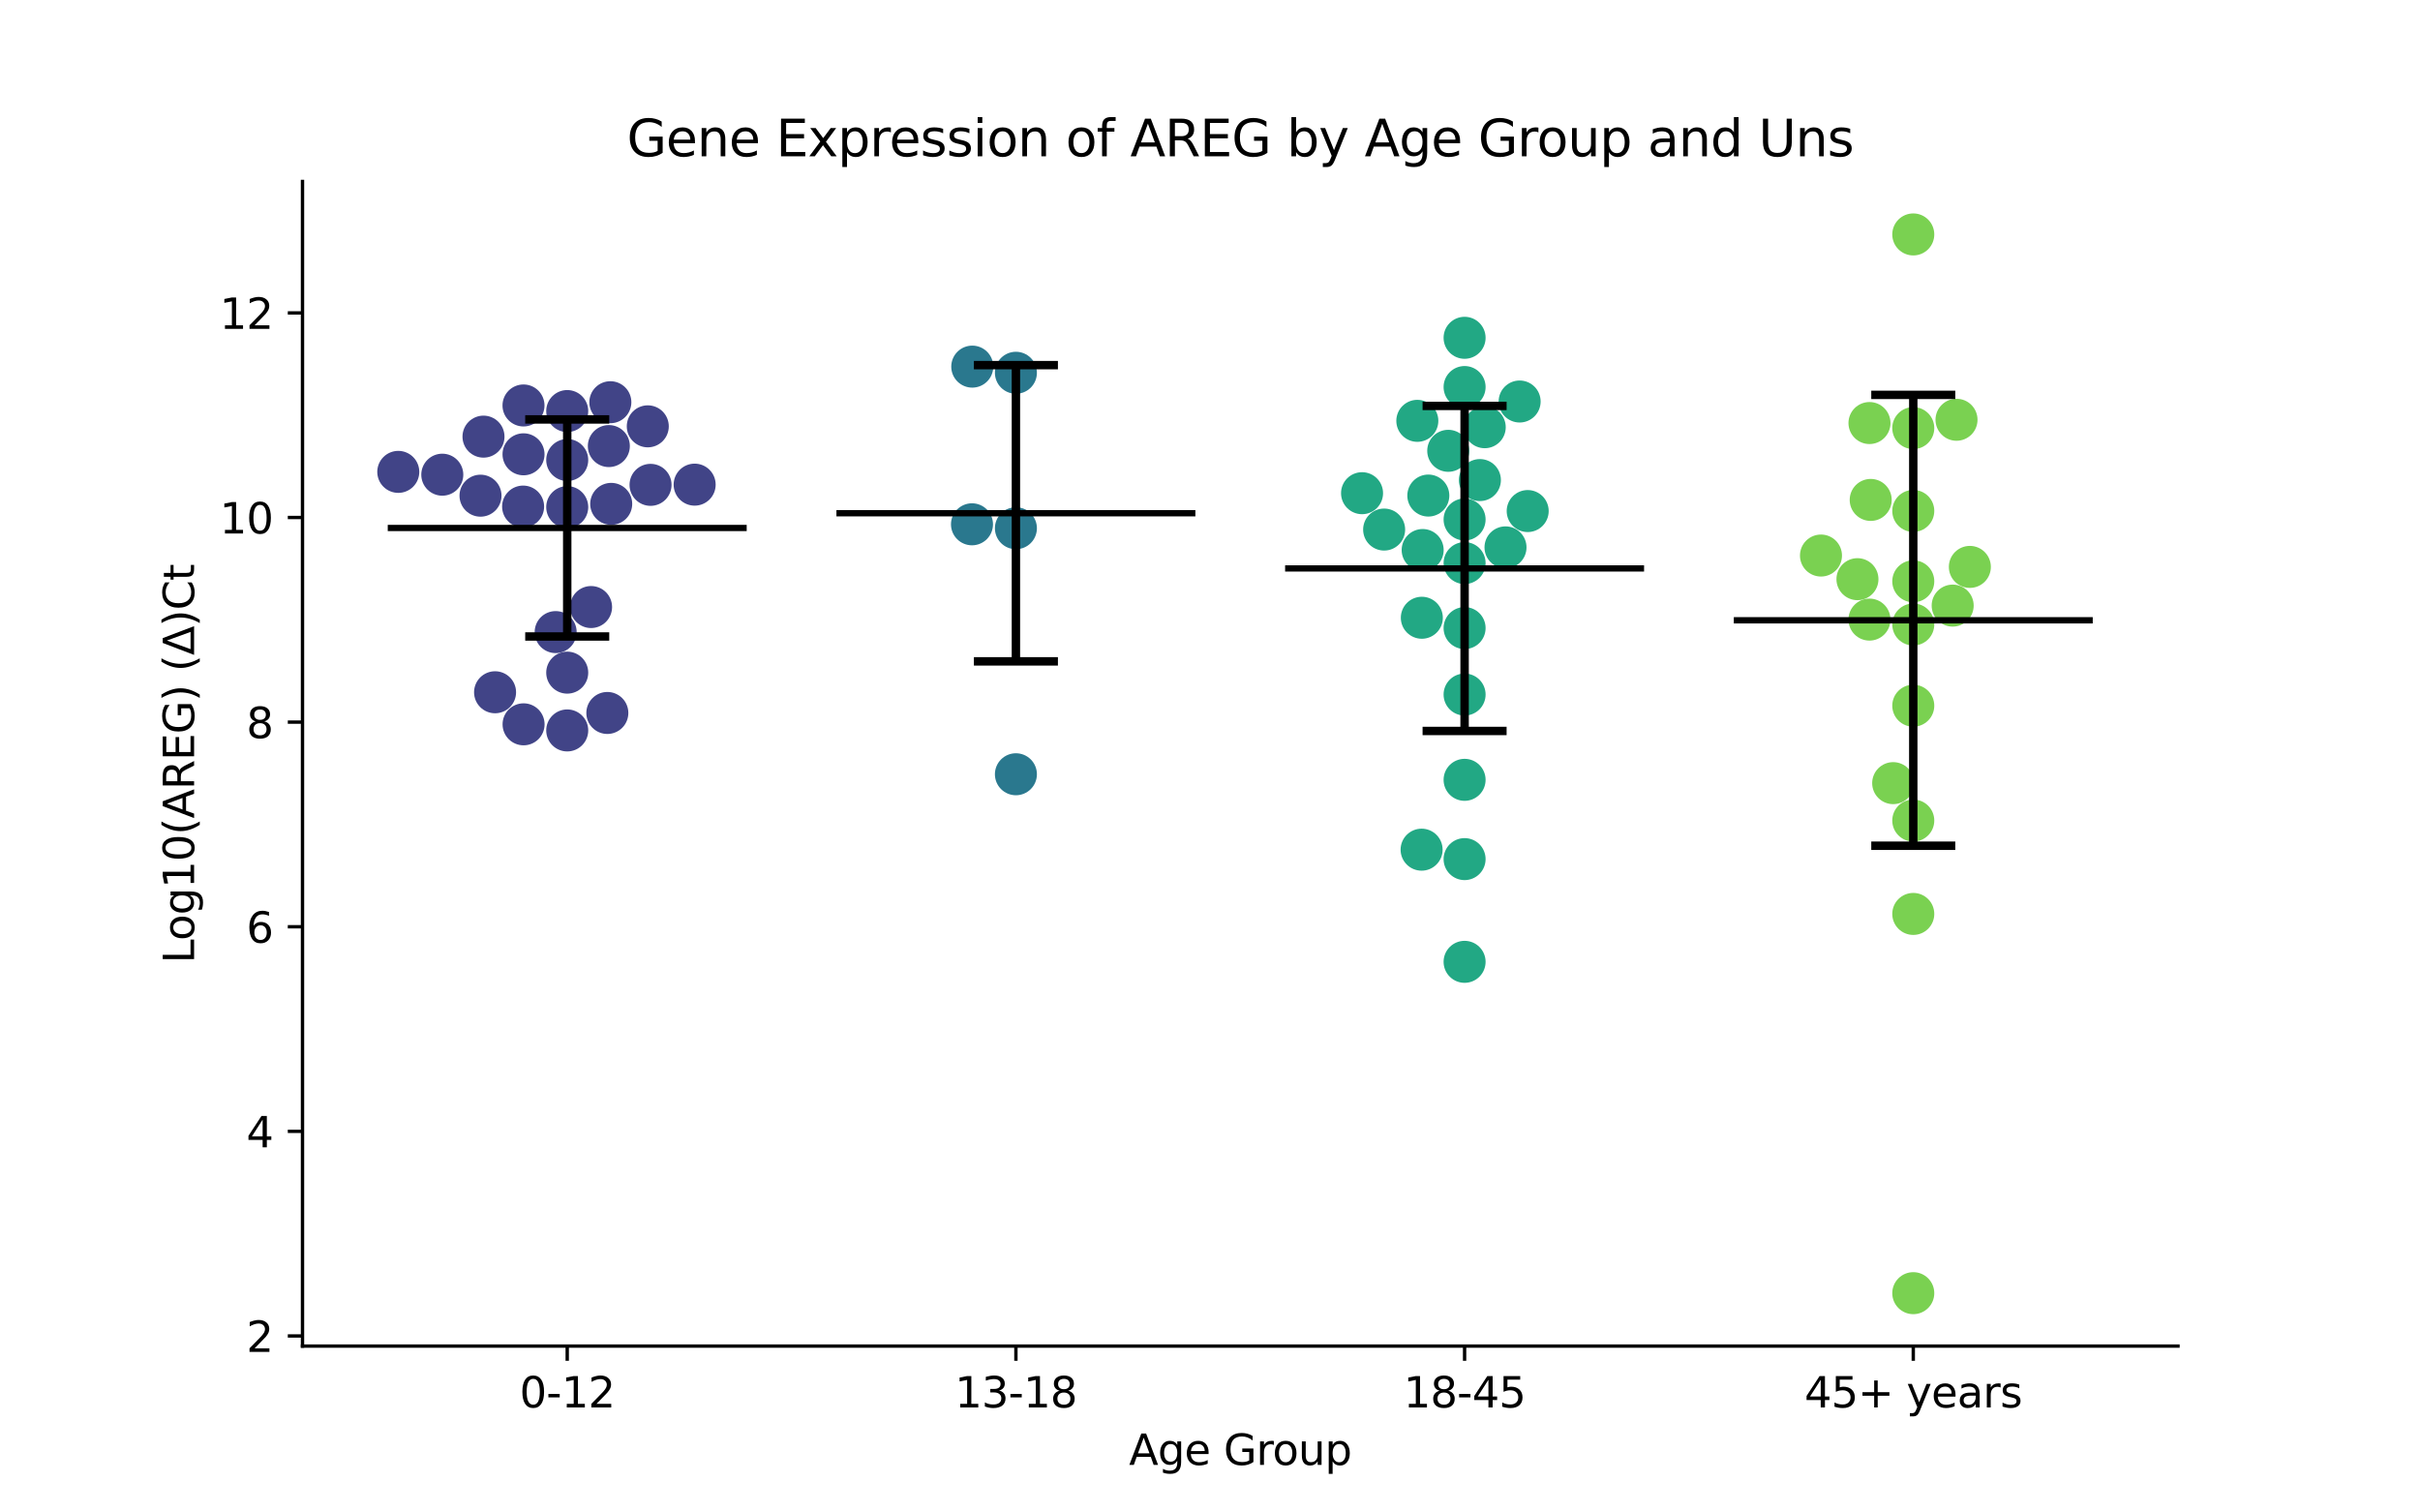 <?xml version="1.0" encoding="utf-8" standalone="no"?>
<!DOCTYPE svg PUBLIC "-//W3C//DTD SVG 1.1//EN"
  "http://www.w3.org/Graphics/SVG/1.1/DTD/svg11.dtd">
<svg xmlns:xlink="http://www.w3.org/1999/xlink" width="576pt" height="360pt" viewBox="0 0 576 360" xmlns="http://www.w3.org/2000/svg" version="1.1">
 <defs>
  <style type="text/css">*{stroke-linejoin: round; stroke-linecap: butt}</style>
 </defs>
 <g id="figure_1">
  <g id="patch_1">
   <path d="M 0 360 
L 576 360 
L 576 0 
L 0 0 
z
" style="fill: #ffffff"/>
  </g>
  <g id="axes_1">
   <g id="patch_2">
    <path d="M 72 320.4 
L 518.4 320.4 
L 518.4 43.2 
L 72 43.2 
z
" style="fill: #ffffff"/>
   </g>
   <g id="PathCollection_1">
    <defs>
     <path id="C0_0_5774fc8841" d="M 0 5 
C 1.326 5 2.598 4.473 3.536 3.536 
C 4.473 2.598 5 1.326 5 -0 
C 5 -1.326 4.473 -2.598 3.536 -3.536 
C 2.598 -4.473 1.326 -5 0 -5 
C -1.326 -5 -2.598 -4.473 -3.536 -3.536 
C -4.473 -2.598 -5 -1.326 -5 0 
C -5 1.326 -4.473 2.598 -3.536 3.536 
C -2.598 4.473 -1.326 5 0 5 
z
"/>
    </defs>
    <g clip-path="url(#p579014c9c8)">
     <use xlink:href="#C0_0_5774fc8841" x="124.606" y="108.134" style="fill: #414487"/>
    </g>
    <g clip-path="url(#p579014c9c8)">
     <use xlink:href="#C0_0_5774fc8841" x="124.62" y="172.403" style="fill: #414487"/>
    </g>
    <g clip-path="url(#p579014c9c8)">
     <use xlink:href="#C0_0_5774fc8841" x="144.914" y="106.173" style="fill: #414487"/>
    </g>
    <g clip-path="url(#p579014c9c8)">
     <use xlink:href="#C0_0_5774fc8841" x="135.009" y="160.101" style="fill: #414487"/>
    </g>
    <g clip-path="url(#p579014c9c8)">
     <use xlink:href="#C0_0_5774fc8841" x="165.339" y="115.355" style="fill: #414487"/>
    </g>
    <g clip-path="url(#p579014c9c8)">
     <use xlink:href="#C0_0_5774fc8841" x="124.509" y="120.576" style="fill: #414487"/>
    </g>
    <g clip-path="url(#p579014c9c8)">
     <use xlink:href="#C0_0_5774fc8841" x="114.369" y="117.982" style="fill: #414487"/>
    </g>
    <g clip-path="url(#p579014c9c8)">
     <use xlink:href="#C0_0_5774fc8841" x="154.839" y="115.405" style="fill: #414487"/>
    </g>
    <g clip-path="url(#p579014c9c8)">
     <use xlink:href="#C0_0_5774fc8841" x="154.183" y="101.476" style="fill: #414487"/>
    </g>
    <g clip-path="url(#p579014c9c8)">
     <use xlink:href="#C0_0_5774fc8841" x="124.602" y="96.509" style="fill: #414487"/>
    </g>
    <g clip-path="url(#p579014c9c8)">
     <use xlink:href="#C0_0_5774fc8841" x="145.274" y="95.736" style="fill: #414487"/>
    </g>
    <g clip-path="url(#p579014c9c8)">
     <use xlink:href="#C0_0_5774fc8841" x="140.685" y="144.488" style="fill: #414487"/>
    </g>
    <g clip-path="url(#p579014c9c8)">
     <use xlink:href="#C0_0_5774fc8841" x="117.835" y="164.772" style="fill: #414487"/>
    </g>
    <g clip-path="url(#p579014c9c8)">
     <use xlink:href="#C0_0_5774fc8841" x="144.557" y="169.699" style="fill: #414487"/>
    </g>
    <g clip-path="url(#p579014c9c8)">
     <use xlink:href="#C0_0_5774fc8841" x="135.009" y="109.492" style="fill: #414487"/>
    </g>
    <g clip-path="url(#p579014c9c8)">
     <use xlink:href="#C0_0_5774fc8841" x="115.08" y="103.928" style="fill: #414487"/>
    </g>
    <g clip-path="url(#p579014c9c8)">
     <use xlink:href="#C0_0_5774fc8841" x="135.009" y="97.839" style="fill: #414487"/>
    </g>
    <g clip-path="url(#p579014c9c8)">
     <use xlink:href="#C0_0_5774fc8841" x="135.009" y="120.705" style="fill: #414487"/>
    </g>
    <g clip-path="url(#p579014c9c8)">
     <use xlink:href="#C0_0_5774fc8841" x="94.797" y="112.316" style="fill: #414487"/>
    </g>
    <g clip-path="url(#p579014c9c8)">
     <use xlink:href="#C0_0_5774fc8841" x="135.009" y="173.858" style="fill: #414487"/>
    </g>
    <g clip-path="url(#p579014c9c8)">
     <use xlink:href="#C0_0_5774fc8841" x="132.256" y="150.451" style="fill: #414487"/>
    </g>
    <g clip-path="url(#p579014c9c8)">
     <use xlink:href="#C0_0_5774fc8841" x="145.477" y="119.933" style="fill: #414487"/>
    </g>
    <g clip-path="url(#p579014c9c8)">
     <use xlink:href="#C0_0_5774fc8841" x="105.273" y="112.986" style="fill: #414487"/>
    </g>
   </g>
   <g id="PathCollection_2">
    <defs>
     <path id="C1_0_151704c8b9" d="M 0 5 
C 1.326 5 2.598 4.473 3.536 3.536 
C 4.473 2.598 5 1.326 5 -0 
C 5 -1.326 4.473 -2.598 3.536 -3.536 
C 2.598 -4.473 1.326 -5 0 -5 
C -1.326 -5 -2.598 -4.473 -3.536 -3.536 
C -4.473 -2.598 -5 -1.326 -5 0 
C -5 1.326 -4.473 2.598 -3.536 3.536 
C -2.598 4.473 -1.326 5 0 5 
z
"/>
    </defs>
    <g clip-path="url(#p579014c9c8)">
     <use xlink:href="#C1_0_151704c8b9" x="241.803" y="88.727" style="fill: #2a788e"/>
    </g>
    <g clip-path="url(#p579014c9c8)">
     <use xlink:href="#C1_0_151704c8b9" x="241.803" y="184.288" style="fill: #2a788e"/>
    </g>
    <g clip-path="url(#p579014c9c8)">
     <use xlink:href="#C1_0_151704c8b9" x="231.349" y="124.794" style="fill: #2a788e"/>
    </g>
    <g clip-path="url(#p579014c9c8)">
     <use xlink:href="#C1_0_151704c8b9" x="241.803" y="125.729" style="fill: #2a788e"/>
    </g>
    <g clip-path="url(#p579014c9c8)">
     <use xlink:href="#C1_0_151704c8b9" x="231.416" y="87.264" style="fill: #2a788e"/>
    </g>
   </g>
   <g id="PathCollection_3">
    <defs>
     <path id="C2_0_8eb3f7b21a" d="M 0 5 
C 1.326 5 2.598 4.473 3.536 3.536 
C 4.473 2.598 5 1.326 5 -0 
C 5 -1.326 4.473 -2.598 3.536 -3.536 
C 2.598 -4.473 1.326 -5 0 -5 
C -1.326 -5 -2.598 -4.473 -3.536 -3.536 
C -4.473 -2.598 -5 -1.326 -5 0 
C -5 1.326 -4.473 2.598 -3.536 3.536 
C -2.598 4.473 -1.326 5 0 5 
z
"/>
    </defs>
    <g clip-path="url(#p579014c9c8)">
     <use xlink:href="#C2_0_8eb3f7b21a" x="353.392" y="101.685" style="fill: #22a884"/>
    </g>
    <g clip-path="url(#p579014c9c8)">
     <use xlink:href="#C2_0_8eb3f7b21a" x="348.597" y="80.403" style="fill: #22a884"/>
    </g>
    <g clip-path="url(#p579014c9c8)">
     <use xlink:href="#C2_0_8eb3f7b21a" x="348.597" y="134.024" style="fill: #22a884"/>
    </g>
    <g clip-path="url(#p579014c9c8)">
     <use xlink:href="#C2_0_8eb3f7b21a" x="348.597" y="149.495" style="fill: #22a884"/>
    </g>
    <g clip-path="url(#p579014c9c8)">
     <use xlink:href="#C2_0_8eb3f7b21a" x="339.964" y="117.953" style="fill: #22a884"/>
    </g>
    <g clip-path="url(#p579014c9c8)">
     <use xlink:href="#C2_0_8eb3f7b21a" x="324.19" y="117.389" style="fill: #22a884"/>
    </g>
    <g clip-path="url(#p579014c9c8)">
     <use xlink:href="#C2_0_8eb3f7b21a" x="337.347" y="100.168" style="fill: #22a884"/>
    </g>
    <g clip-path="url(#p579014c9c8)">
     <use xlink:href="#C2_0_8eb3f7b21a" x="338.618" y="130.915" style="fill: #22a884"/>
    </g>
    <g clip-path="url(#p579014c9c8)">
     <use xlink:href="#C2_0_8eb3f7b21a" x="344.705" y="107.302" style="fill: #22a884"/>
    </g>
    <g clip-path="url(#p579014c9c8)">
     <use xlink:href="#C2_0_8eb3f7b21a" x="363.616" y="121.642" style="fill: #22a884"/>
    </g>
    <g clip-path="url(#p579014c9c8)">
     <use xlink:href="#C2_0_8eb3f7b21a" x="338.365" y="202.239" style="fill: #22a884"/>
    </g>
    <g clip-path="url(#p579014c9c8)">
     <use xlink:href="#C2_0_8eb3f7b21a" x="329.447" y="126.046" style="fill: #22a884"/>
    </g>
    <g clip-path="url(#p579014c9c8)">
     <use xlink:href="#C2_0_8eb3f7b21a" x="338.419" y="147.038" style="fill: #22a884"/>
    </g>
    <g clip-path="url(#p579014c9c8)">
     <use xlink:href="#C2_0_8eb3f7b21a" x="348.597" y="165.313" style="fill: #22a884"/>
    </g>
    <g clip-path="url(#p579014c9c8)">
     <use xlink:href="#C2_0_8eb3f7b21a" x="348.597" y="123.644" style="fill: #22a884"/>
    </g>
    <g clip-path="url(#p579014c9c8)">
     <use xlink:href="#C2_0_8eb3f7b21a" x="348.597" y="185.615" style="fill: #22a884"/>
    </g>
    <g clip-path="url(#p579014c9c8)">
     <use xlink:href="#C2_0_8eb3f7b21a" x="361.698" y="95.567" style="fill: #22a884"/>
    </g>
    <g clip-path="url(#p579014c9c8)">
     <use xlink:href="#C2_0_8eb3f7b21a" x="348.597" y="204.485" style="fill: #22a884"/>
    </g>
    <g clip-path="url(#p579014c9c8)">
     <use xlink:href="#C2_0_8eb3f7b21a" x="348.597" y="228.934" style="fill: #22a884"/>
    </g>
    <g clip-path="url(#p579014c9c8)">
     <use xlink:href="#C2_0_8eb3f7b21a" x="358.336" y="130.286" style="fill: #22a884"/>
    </g>
    <g clip-path="url(#p579014c9c8)">
     <use xlink:href="#C2_0_8eb3f7b21a" x="352.24" y="114.266" style="fill: #22a884"/>
    </g>
    <g clip-path="url(#p579014c9c8)">
     <use xlink:href="#C2_0_8eb3f7b21a" x="348.597" y="92.123" style="fill: #22a884"/>
    </g>
   </g>
   <g id="PathCollection_4">
    <defs>
     <path id="C3_0_ba4afc4ae5" d="M 0 5 
C 1.326 5 2.598 4.473 3.536 3.536 
C 4.473 2.598 5 1.326 5 -0 
C 5 -1.326 4.473 -2.598 3.536 -3.536 
C 2.598 -4.473 1.326 -5 0 -5 
C -1.326 -5 -2.598 -4.473 -3.536 -3.536 
C -4.473 -2.598 -5 -1.326 -5 0 
C -5 1.326 -4.473 2.598 -3.536 3.536 
C -2.598 4.473 -1.326 5 0 5 
z
"/>
    </defs>
    <g clip-path="url(#p579014c9c8)">
     <use xlink:href="#C3_0_ba4afc4ae5" x="455.391" y="121.612" style="fill: #7ad151"/>
    </g>
    <g clip-path="url(#p579014c9c8)">
     <use xlink:href="#C3_0_ba4afc4ae5" x="433.422" y="132.23" style="fill: #7ad151"/>
    </g>
    <g clip-path="url(#p579014c9c8)">
     <use xlink:href="#C3_0_ba4afc4ae5" x="445.258" y="118.992" style="fill: #7ad151"/>
    </g>
    <g clip-path="url(#p579014c9c8)">
     <use xlink:href="#C3_0_ba4afc4ae5" x="450.608" y="186.402" style="fill: #7ad151"/>
    </g>
    <g clip-path="url(#p579014c9c8)">
     <use xlink:href="#C3_0_ba4afc4ae5" x="455.391" y="101.893" style="fill: #7ad151"/>
    </g>
    <g clip-path="url(#p579014c9c8)">
     <use xlink:href="#C3_0_ba4afc4ae5" x="442.104" y="137.854" style="fill: #7ad151"/>
    </g>
    <g clip-path="url(#p579014c9c8)">
     <use xlink:href="#C3_0_ba4afc4ae5" x="465.683" y="99.911" style="fill: #7ad151"/>
    </g>
    <g clip-path="url(#p579014c9c8)">
     <use xlink:href="#C3_0_ba4afc4ae5" x="455.391" y="138.36" style="fill: #7ad151"/>
    </g>
    <g clip-path="url(#p579014c9c8)">
     <use xlink:href="#C3_0_ba4afc4ae5" x="455.391" y="55.8" style="fill: #7ad151"/>
    </g>
    <g clip-path="url(#p579014c9c8)">
     <use xlink:href="#C3_0_ba4afc4ae5" x="464.769" y="144.145" style="fill: #7ad151"/>
    </g>
    <g clip-path="url(#p579014c9c8)">
     <use xlink:href="#C3_0_ba4afc4ae5" x="468.858" y="134.934" style="fill: #7ad151"/>
    </g>
    <g clip-path="url(#p579014c9c8)">
     <use xlink:href="#C3_0_ba4afc4ae5" x="455.391" y="195.304" style="fill: #7ad151"/>
    </g>
    <g clip-path="url(#p579014c9c8)">
     <use xlink:href="#C3_0_ba4afc4ae5" x="444.967" y="100.692" style="fill: #7ad151"/>
    </g>
    <g clip-path="url(#p579014c9c8)">
     <use xlink:href="#C3_0_ba4afc4ae5" x="455.391" y="167.968" style="fill: #7ad151"/>
    </g>
    <g clip-path="url(#p579014c9c8)">
     <use xlink:href="#C3_0_ba4afc4ae5" x="455.391" y="307.8" style="fill: #7ad151"/>
    </g>
    <g clip-path="url(#p579014c9c8)">
     <use xlink:href="#C3_0_ba4afc4ae5" x="455.391" y="148.643" style="fill: #7ad151"/>
    </g>
    <g clip-path="url(#p579014c9c8)">
     <use xlink:href="#C3_0_ba4afc4ae5" x="455.391" y="217.532" style="fill: #7ad151"/>
    </g>
    <g clip-path="url(#p579014c9c8)">
     <use xlink:href="#C3_0_ba4afc4ae5" x="444.963" y="147.476" style="fill: #7ad151"/>
    </g>
   </g>
   <g id="matplotlib.axis_1">
    <g id="xtick_1">
     <g id="line2d_1">
      <defs>
       <path id="mef8aaca64c" d="M 0 0 
L 0 3.5 
" style="stroke: #000000; stroke-width: 0.8"/>
      </defs>
      <g>
       <use xlink:href="#mef8aaca64c" x="135.009" y="320.4" style="stroke: #000000; stroke-width: 0.8"/>
      </g>
     </g>
     <g id="text_1">
      <!-- 0-12 -->
      <g transform="translate(123.661 334.998) scale(0.1 -0.1)">
       <defs>
        <path id="DejaVuSans-30" d="M 2034 4250 
Q 1547 4250 1301 3770 
Q 1056 3291 1056 2328 
Q 1056 1369 1301 889 
Q 1547 409 2034 409 
Q 2525 409 2770 889 
Q 3016 1369 3016 2328 
Q 3016 3291 2770 3770 
Q 2525 4250 2034 4250 
z
M 2034 4750 
Q 2819 4750 3233 4129 
Q 3647 3509 3647 2328 
Q 3647 1150 3233 529 
Q 2819 -91 2034 -91 
Q 1250 -91 836 529 
Q 422 1150 422 2328 
Q 422 3509 836 4129 
Q 1250 4750 2034 4750 
z
" transform="scale(0.016)"/>
        <path id="DejaVuSans-2d" d="M 313 2009 
L 1997 2009 
L 1997 1497 
L 313 1497 
L 313 2009 
z
" transform="scale(0.016)"/>
        <path id="DejaVuSans-31" d="M 794 531 
L 1825 531 
L 1825 4091 
L 703 3866 
L 703 4441 
L 1819 4666 
L 2450 4666 
L 2450 531 
L 3481 531 
L 3481 0 
L 794 0 
L 794 531 
z
" transform="scale(0.016)"/>
        <path id="DejaVuSans-32" d="M 1228 531 
L 3431 531 
L 3431 0 
L 469 0 
L 469 531 
Q 828 903 1448 1529 
Q 2069 2156 2228 2338 
Q 2531 2678 2651 2914 
Q 2772 3150 2772 3378 
Q 2772 3750 2511 3984 
Q 2250 4219 1831 4219 
Q 1534 4219 1204 4116 
Q 875 4013 500 3803 
L 500 4441 
Q 881 4594 1212 4672 
Q 1544 4750 1819 4750 
Q 2544 4750 2975 4387 
Q 3406 4025 3406 3419 
Q 3406 3131 3298 2873 
Q 3191 2616 2906 2266 
Q 2828 2175 2409 1742 
Q 1991 1309 1228 531 
z
" transform="scale(0.016)"/>
       </defs>
       <use xlink:href="#DejaVuSans-30"/>
       <use xlink:href="#DejaVuSans-2d" x="63.623"/>
       <use xlink:href="#DejaVuSans-31" x="99.707"/>
       <use xlink:href="#DejaVuSans-32" x="163.33"/>
      </g>
     </g>
    </g>
    <g id="xtick_2">
     <g id="line2d_2">
      <g>
       <use xlink:href="#mef8aaca64c" x="241.803" y="320.4" style="stroke: #000000; stroke-width: 0.8"/>
      </g>
     </g>
     <g id="text_2">
      <!-- 13-18 -->
      <g transform="translate(227.274 334.998) scale(0.1 -0.1)">
       <defs>
        <path id="DejaVuSans-33" d="M 2597 2516 
Q 3050 2419 3304 2112 
Q 3559 1806 3559 1356 
Q 3559 666 3084 287 
Q 2609 -91 1734 -91 
Q 1441 -91 1130 -33 
Q 819 25 488 141 
L 488 750 
Q 750 597 1062 519 
Q 1375 441 1716 441 
Q 2309 441 2620 675 
Q 2931 909 2931 1356 
Q 2931 1769 2642 2001 
Q 2353 2234 1838 2234 
L 1294 2234 
L 1294 2753 
L 1863 2753 
Q 2328 2753 2575 2939 
Q 2822 3125 2822 3475 
Q 2822 3834 2567 4026 
Q 2313 4219 1838 4219 
Q 1578 4219 1281 4162 
Q 984 4106 628 3988 
L 628 4550 
Q 988 4650 1302 4700 
Q 1616 4750 1894 4750 
Q 2613 4750 3031 4423 
Q 3450 4097 3450 3541 
Q 3450 3153 3228 2886 
Q 3006 2619 2597 2516 
z
" transform="scale(0.016)"/>
        <path id="DejaVuSans-38" d="M 2034 2216 
Q 1584 2216 1326 1975 
Q 1069 1734 1069 1313 
Q 1069 891 1326 650 
Q 1584 409 2034 409 
Q 2484 409 2743 651 
Q 3003 894 3003 1313 
Q 3003 1734 2745 1975 
Q 2488 2216 2034 2216 
z
M 1403 2484 
Q 997 2584 770 2862 
Q 544 3141 544 3541 
Q 544 4100 942 4425 
Q 1341 4750 2034 4750 
Q 2731 4750 3128 4425 
Q 3525 4100 3525 3541 
Q 3525 3141 3298 2862 
Q 3072 2584 2669 2484 
Q 3125 2378 3379 2068 
Q 3634 1759 3634 1313 
Q 3634 634 3220 271 
Q 2806 -91 2034 -91 
Q 1263 -91 848 271 
Q 434 634 434 1313 
Q 434 1759 690 2068 
Q 947 2378 1403 2484 
z
M 1172 3481 
Q 1172 3119 1398 2916 
Q 1625 2713 2034 2713 
Q 2441 2713 2670 2916 
Q 2900 3119 2900 3481 
Q 2900 3844 2670 4047 
Q 2441 4250 2034 4250 
Q 1625 4250 1398 4047 
Q 1172 3844 1172 3481 
z
" transform="scale(0.016)"/>
       </defs>
       <use xlink:href="#DejaVuSans-31"/>
       <use xlink:href="#DejaVuSans-33" x="63.623"/>
       <use xlink:href="#DejaVuSans-2d" x="127.246"/>
       <use xlink:href="#DejaVuSans-31" x="163.33"/>
       <use xlink:href="#DejaVuSans-38" x="226.953"/>
      </g>
     </g>
    </g>
    <g id="xtick_3">
     <g id="line2d_3">
      <g>
       <use xlink:href="#mef8aaca64c" x="348.597" y="320.4" style="stroke: #000000; stroke-width: 0.8"/>
      </g>
     </g>
     <g id="text_3">
      <!-- 18-45 -->
      <g transform="translate(334.068 334.998) scale(0.1 -0.1)">
       <defs>
        <path id="DejaVuSans-34" d="M 2419 4116 
L 825 1625 
L 2419 1625 
L 2419 4116 
z
M 2253 4666 
L 3047 4666 
L 3047 1625 
L 3713 1625 
L 3713 1100 
L 3047 1100 
L 3047 0 
L 2419 0 
L 2419 1100 
L 313 1100 
L 313 1709 
L 2253 4666 
z
" transform="scale(0.016)"/>
        <path id="DejaVuSans-35" d="M 691 4666 
L 3169 4666 
L 3169 4134 
L 1269 4134 
L 1269 2991 
Q 1406 3038 1543 3061 
Q 1681 3084 1819 3084 
Q 2600 3084 3056 2656 
Q 3513 2228 3513 1497 
Q 3513 744 3044 326 
Q 2575 -91 1722 -91 
Q 1428 -91 1123 -41 
Q 819 9 494 109 
L 494 744 
Q 775 591 1075 516 
Q 1375 441 1709 441 
Q 2250 441 2565 725 
Q 2881 1009 2881 1497 
Q 2881 1984 2565 2268 
Q 2250 2553 1709 2553 
Q 1456 2553 1204 2497 
Q 953 2441 691 2322 
L 691 4666 
z
" transform="scale(0.016)"/>
       </defs>
       <use xlink:href="#DejaVuSans-31"/>
       <use xlink:href="#DejaVuSans-38" x="63.623"/>
       <use xlink:href="#DejaVuSans-2d" x="127.246"/>
       <use xlink:href="#DejaVuSans-34" x="163.33"/>
       <use xlink:href="#DejaVuSans-35" x="226.953"/>
      </g>
     </g>
    </g>
    <g id="xtick_4">
     <g id="line2d_4">
      <g>
       <use xlink:href="#mef8aaca64c" x="455.391" y="320.4" style="stroke: #000000; stroke-width: 0.8"/>
      </g>
     </g>
     <g id="text_4">
      <!-- 45+ years -->
      <g transform="translate(429.49 334.998) scale(0.1 -0.1)">
       <defs>
        <path id="DejaVuSans-2b" d="M 2944 4013 
L 2944 2272 
L 4684 2272 
L 4684 1741 
L 2944 1741 
L 2944 0 
L 2419 0 
L 2419 1741 
L 678 1741 
L 678 2272 
L 2419 2272 
L 2419 4013 
L 2944 4013 
z
" transform="scale(0.016)"/>
        <path id="DejaVuSans-20" transform="scale(0.016)"/>
        <path id="DejaVuSans-79" d="M 2059 -325 
Q 1816 -950 1584 -1140 
Q 1353 -1331 966 -1331 
L 506 -1331 
L 506 -850 
L 844 -850 
Q 1081 -850 1212 -737 
Q 1344 -625 1503 -206 
L 1606 56 
L 191 3500 
L 800 3500 
L 1894 763 
L 2988 3500 
L 3597 3500 
L 2059 -325 
z
" transform="scale(0.016)"/>
        <path id="DejaVuSans-65" d="M 3597 1894 
L 3597 1613 
L 953 1613 
Q 991 1019 1311 708 
Q 1631 397 2203 397 
Q 2534 397 2845 478 
Q 3156 559 3463 722 
L 3463 178 
Q 3153 47 2828 -22 
Q 2503 -91 2169 -91 
Q 1331 -91 842 396 
Q 353 884 353 1716 
Q 353 2575 817 3079 
Q 1281 3584 2069 3584 
Q 2775 3584 3186 3129 
Q 3597 2675 3597 1894 
z
M 3022 2063 
Q 3016 2534 2758 2815 
Q 2500 3097 2075 3097 
Q 1594 3097 1305 2825 
Q 1016 2553 972 2059 
L 3022 2063 
z
" transform="scale(0.016)"/>
        <path id="DejaVuSans-61" d="M 2194 1759 
Q 1497 1759 1228 1600 
Q 959 1441 959 1056 
Q 959 750 1161 570 
Q 1363 391 1709 391 
Q 2188 391 2477 730 
Q 2766 1069 2766 1631 
L 2766 1759 
L 2194 1759 
z
M 3341 1997 
L 3341 0 
L 2766 0 
L 2766 531 
Q 2569 213 2275 61 
Q 1981 -91 1556 -91 
Q 1019 -91 701 211 
Q 384 513 384 1019 
Q 384 1609 779 1909 
Q 1175 2209 1959 2209 
L 2766 2209 
L 2766 2266 
Q 2766 2663 2505 2880 
Q 2244 3097 1772 3097 
Q 1472 3097 1187 3025 
Q 903 2953 641 2809 
L 641 3341 
Q 956 3463 1253 3523 
Q 1550 3584 1831 3584 
Q 2591 3584 2966 3190 
Q 3341 2797 3341 1997 
z
" transform="scale(0.016)"/>
        <path id="DejaVuSans-72" d="M 2631 2963 
Q 2534 3019 2420 3045 
Q 2306 3072 2169 3072 
Q 1681 3072 1420 2755 
Q 1159 2438 1159 1844 
L 1159 0 
L 581 0 
L 581 3500 
L 1159 3500 
L 1159 2956 
Q 1341 3275 1631 3429 
Q 1922 3584 2338 3584 
Q 2397 3584 2469 3576 
Q 2541 3569 2628 3553 
L 2631 2963 
z
" transform="scale(0.016)"/>
        <path id="DejaVuSans-73" d="M 2834 3397 
L 2834 2853 
Q 2591 2978 2328 3040 
Q 2066 3103 1784 3103 
Q 1356 3103 1142 2972 
Q 928 2841 928 2578 
Q 928 2378 1081 2264 
Q 1234 2150 1697 2047 
L 1894 2003 
Q 2506 1872 2764 1633 
Q 3022 1394 3022 966 
Q 3022 478 2636 193 
Q 2250 -91 1575 -91 
Q 1294 -91 989 -36 
Q 684 19 347 128 
L 347 722 
Q 666 556 975 473 
Q 1284 391 1588 391 
Q 1994 391 2212 530 
Q 2431 669 2431 922 
Q 2431 1156 2273 1281 
Q 2116 1406 1581 1522 
L 1381 1569 
Q 847 1681 609 1914 
Q 372 2147 372 2553 
Q 372 3047 722 3315 
Q 1072 3584 1716 3584 
Q 2034 3584 2315 3537 
Q 2597 3491 2834 3397 
z
" transform="scale(0.016)"/>
       </defs>
       <use xlink:href="#DejaVuSans-34"/>
       <use xlink:href="#DejaVuSans-35" x="63.623"/>
       <use xlink:href="#DejaVuSans-2b" x="127.246"/>
       <use xlink:href="#DejaVuSans-20" x="211.035"/>
       <use xlink:href="#DejaVuSans-79" x="242.822"/>
       <use xlink:href="#DejaVuSans-65" x="302.002"/>
       <use xlink:href="#DejaVuSans-61" x="363.525"/>
       <use xlink:href="#DejaVuSans-72" x="424.805"/>
       <use xlink:href="#DejaVuSans-73" x="465.918"/>
      </g>
     </g>
    </g>
    <g id="text_5">
     <!-- Age Group -->
     <g transform="translate(268.72 348.677) scale(0.1 -0.1)">
      <defs>
       <path id="DejaVuSans-41" d="M 2188 4044 
L 1331 1722 
L 3047 1722 
L 2188 4044 
z
M 1831 4666 
L 2547 4666 
L 4325 0 
L 3669 0 
L 3244 1197 
L 1141 1197 
L 716 0 
L 50 0 
L 1831 4666 
z
" transform="scale(0.016)"/>
       <path id="DejaVuSans-67" d="M 2906 1791 
Q 2906 2416 2648 2759 
Q 2391 3103 1925 3103 
Q 1463 3103 1205 2759 
Q 947 2416 947 1791 
Q 947 1169 1205 825 
Q 1463 481 1925 481 
Q 2391 481 2648 825 
Q 2906 1169 2906 1791 
z
M 3481 434 
Q 3481 -459 3084 -895 
Q 2688 -1331 1869 -1331 
Q 1566 -1331 1297 -1286 
Q 1028 -1241 775 -1147 
L 775 -588 
Q 1028 -725 1275 -790 
Q 1522 -856 1778 -856 
Q 2344 -856 2625 -561 
Q 2906 -266 2906 331 
L 2906 616 
Q 2728 306 2450 153 
Q 2172 0 1784 0 
Q 1141 0 747 490 
Q 353 981 353 1791 
Q 353 2603 747 3093 
Q 1141 3584 1784 3584 
Q 2172 3584 2450 3431 
Q 2728 3278 2906 2969 
L 2906 3500 
L 3481 3500 
L 3481 434 
z
" transform="scale(0.016)"/>
       <path id="DejaVuSans-47" d="M 3809 666 
L 3809 1919 
L 2778 1919 
L 2778 2438 
L 4434 2438 
L 4434 434 
Q 4069 175 3628 42 
Q 3188 -91 2688 -91 
Q 1594 -91 976 548 
Q 359 1188 359 2328 
Q 359 3472 976 4111 
Q 1594 4750 2688 4750 
Q 3144 4750 3555 4637 
Q 3966 4525 4313 4306 
L 4313 3634 
Q 3963 3931 3569 4081 
Q 3175 4231 2741 4231 
Q 1884 4231 1454 3753 
Q 1025 3275 1025 2328 
Q 1025 1384 1454 906 
Q 1884 428 2741 428 
Q 3075 428 3337 486 
Q 3600 544 3809 666 
z
" transform="scale(0.016)"/>
       <path id="DejaVuSans-6f" d="M 1959 3097 
Q 1497 3097 1228 2736 
Q 959 2375 959 1747 
Q 959 1119 1226 758 
Q 1494 397 1959 397 
Q 2419 397 2687 759 
Q 2956 1122 2956 1747 
Q 2956 2369 2687 2733 
Q 2419 3097 1959 3097 
z
M 1959 3584 
Q 2709 3584 3137 3096 
Q 3566 2609 3566 1747 
Q 3566 888 3137 398 
Q 2709 -91 1959 -91 
Q 1206 -91 779 398 
Q 353 888 353 1747 
Q 353 2609 779 3096 
Q 1206 3584 1959 3584 
z
" transform="scale(0.016)"/>
       <path id="DejaVuSans-75" d="M 544 1381 
L 544 3500 
L 1119 3500 
L 1119 1403 
Q 1119 906 1312 657 
Q 1506 409 1894 409 
Q 2359 409 2629 706 
Q 2900 1003 2900 1516 
L 2900 3500 
L 3475 3500 
L 3475 0 
L 2900 0 
L 2900 538 
Q 2691 219 2414 64 
Q 2138 -91 1772 -91 
Q 1169 -91 856 284 
Q 544 659 544 1381 
z
M 1991 3584 
L 1991 3584 
z
" transform="scale(0.016)"/>
       <path id="DejaVuSans-70" d="M 1159 525 
L 1159 -1331 
L 581 -1331 
L 581 3500 
L 1159 3500 
L 1159 2969 
Q 1341 3281 1617 3432 
Q 1894 3584 2278 3584 
Q 2916 3584 3314 3078 
Q 3713 2572 3713 1747 
Q 3713 922 3314 415 
Q 2916 -91 2278 -91 
Q 1894 -91 1617 61 
Q 1341 213 1159 525 
z
M 3116 1747 
Q 3116 2381 2855 2742 
Q 2594 3103 2138 3103 
Q 1681 3103 1420 2742 
Q 1159 2381 1159 1747 
Q 1159 1113 1420 752 
Q 1681 391 2138 391 
Q 2594 391 2855 752 
Q 3116 1113 3116 1747 
z
" transform="scale(0.016)"/>
      </defs>
      <use xlink:href="#DejaVuSans-41"/>
      <use xlink:href="#DejaVuSans-67" x="68.408"/>
      <use xlink:href="#DejaVuSans-65" x="131.885"/>
      <use xlink:href="#DejaVuSans-20" x="193.408"/>
      <use xlink:href="#DejaVuSans-47" x="225.195"/>
      <use xlink:href="#DejaVuSans-72" x="302.686"/>
      <use xlink:href="#DejaVuSans-6f" x="341.549"/>
      <use xlink:href="#DejaVuSans-75" x="402.73"/>
      <use xlink:href="#DejaVuSans-70" x="466.109"/>
     </g>
    </g>
   </g>
   <g id="matplotlib.axis_2">
    <g id="ytick_1">
     <g id="line2d_5">
      <defs>
       <path id="m7273d1beec" d="M 0 0 
L -3.5 0 
" style="stroke: #000000; stroke-width: 0.8"/>
      </defs>
      <g>
       <use xlink:href="#m7273d1beec" x="72" y="317.981" style="stroke: #000000; stroke-width: 0.8"/>
      </g>
     </g>
     <g id="text_6">
      <!-- 2 -->
      <g transform="translate(58.638 321.78) scale(0.1 -0.1)">
       <use xlink:href="#DejaVuSans-32"/>
      </g>
     </g>
    </g>
    <g id="ytick_2">
     <g id="line2d_6">
      <g>
       <use xlink:href="#m7273d1beec" x="72" y="269.28" style="stroke: #000000; stroke-width: 0.8"/>
      </g>
     </g>
     <g id="text_7">
      <!-- 4 -->
      <g transform="translate(58.638 273.079) scale(0.1 -0.1)">
       <use xlink:href="#DejaVuSans-34"/>
      </g>
     </g>
    </g>
    <g id="ytick_3">
     <g id="line2d_7">
      <g>
       <use xlink:href="#m7273d1beec" x="72" y="220.578" style="stroke: #000000; stroke-width: 0.8"/>
      </g>
     </g>
     <g id="text_8">
      <!-- 6 -->
      <g transform="translate(58.638 224.377) scale(0.1 -0.1)">
       <defs>
        <path id="DejaVuSans-36" d="M 2113 2584 
Q 1688 2584 1439 2293 
Q 1191 2003 1191 1497 
Q 1191 994 1439 701 
Q 1688 409 2113 409 
Q 2538 409 2786 701 
Q 3034 994 3034 1497 
Q 3034 2003 2786 2293 
Q 2538 2584 2113 2584 
z
M 3366 4563 
L 3366 3988 
Q 3128 4100 2886 4159 
Q 2644 4219 2406 4219 
Q 1781 4219 1451 3797 
Q 1122 3375 1075 2522 
Q 1259 2794 1537 2939 
Q 1816 3084 2150 3084 
Q 2853 3084 3261 2657 
Q 3669 2231 3669 1497 
Q 3669 778 3244 343 
Q 2819 -91 2113 -91 
Q 1303 -91 875 529 
Q 447 1150 447 2328 
Q 447 3434 972 4092 
Q 1497 4750 2381 4750 
Q 2619 4750 2861 4703 
Q 3103 4656 3366 4563 
z
" transform="scale(0.016)"/>
       </defs>
       <use xlink:href="#DejaVuSans-36"/>
      </g>
     </g>
    </g>
    <g id="ytick_4">
     <g id="line2d_8">
      <g>
       <use xlink:href="#m7273d1beec" x="72" y="171.876" style="stroke: #000000; stroke-width: 0.8"/>
      </g>
     </g>
     <g id="text_9">
      <!-- 8 -->
      <g transform="translate(58.638 175.676) scale(0.1 -0.1)">
       <use xlink:href="#DejaVuSans-38"/>
      </g>
     </g>
    </g>
    <g id="ytick_5">
     <g id="line2d_9">
      <g>
       <use xlink:href="#m7273d1beec" x="72" y="123.175" style="stroke: #000000; stroke-width: 0.8"/>
      </g>
     </g>
     <g id="text_10">
      <!-- 10 -->
      <g transform="translate(52.275 126.974) scale(0.1 -0.1)">
       <use xlink:href="#DejaVuSans-31"/>
       <use xlink:href="#DejaVuSans-30" x="63.623"/>
      </g>
     </g>
    </g>
    <g id="ytick_6">
     <g id="line2d_10">
      <g>
       <use xlink:href="#m7273d1beec" x="72" y="74.473" style="stroke: #000000; stroke-width: 0.8"/>
      </g>
     </g>
     <g id="text_11">
      <!-- 12 -->
      <g transform="translate(52.275 78.273) scale(0.1 -0.1)">
       <use xlink:href="#DejaVuSans-31"/>
       <use xlink:href="#DejaVuSans-32" x="63.623"/>
      </g>
     </g>
    </g>
    <g id="text_12">
     <!-- Log10(AREG) (Δ)Ct -->
     <g transform="translate(46.195 229.287) rotate(-90) scale(0.1 -0.1)">
      <defs>
       <path id="DejaVuSans-4c" d="M 628 4666 
L 1259 4666 
L 1259 531 
L 3531 531 
L 3531 0 
L 628 0 
L 628 4666 
z
" transform="scale(0.016)"/>
       <path id="DejaVuSans-28" d="M 1984 4856 
Q 1566 4138 1362 3434 
Q 1159 2731 1159 2009 
Q 1159 1288 1364 580 
Q 1569 -128 1984 -844 
L 1484 -844 
Q 1016 -109 783 600 
Q 550 1309 550 2009 
Q 550 2706 781 3412 
Q 1013 4119 1484 4856 
L 1984 4856 
z
" transform="scale(0.016)"/>
       <path id="DejaVuSans-52" d="M 2841 2188 
Q 3044 2119 3236 1894 
Q 3428 1669 3622 1275 
L 4263 0 
L 3584 0 
L 2988 1197 
Q 2756 1666 2539 1819 
Q 2322 1972 1947 1972 
L 1259 1972 
L 1259 0 
L 628 0 
L 628 4666 
L 2053 4666 
Q 2853 4666 3247 4331 
Q 3641 3997 3641 3322 
Q 3641 2881 3436 2590 
Q 3231 2300 2841 2188 
z
M 1259 4147 
L 1259 2491 
L 2053 2491 
Q 2509 2491 2742 2702 
Q 2975 2913 2975 3322 
Q 2975 3731 2742 3939 
Q 2509 4147 2053 4147 
L 1259 4147 
z
" transform="scale(0.016)"/>
       <path id="DejaVuSans-45" d="M 628 4666 
L 3578 4666 
L 3578 4134 
L 1259 4134 
L 1259 2753 
L 3481 2753 
L 3481 2222 
L 1259 2222 
L 1259 531 
L 3634 531 
L 3634 0 
L 628 0 
L 628 4666 
z
" transform="scale(0.016)"/>
       <path id="DejaVuSans-29" d="M 513 4856 
L 1013 4856 
Q 1481 4119 1714 3412 
Q 1947 2706 1947 2009 
Q 1947 1309 1714 600 
Q 1481 -109 1013 -844 
L 513 -844 
Q 928 -128 1133 580 
Q 1338 1288 1338 2009 
Q 1338 2731 1133 3434 
Q 928 4138 513 4856 
z
" transform="scale(0.016)"/>
       <path id="DejaVuSans-394" d="M 2188 4044 
L 906 525 
L 3472 525 
L 2188 4044 
z
M 50 0 
L 1831 4666 
L 2547 4666 
L 4325 0 
L 50 0 
z
" transform="scale(0.016)"/>
       <path id="DejaVuSans-43" d="M 4122 4306 
L 4122 3641 
Q 3803 3938 3442 4084 
Q 3081 4231 2675 4231 
Q 1875 4231 1450 3742 
Q 1025 3253 1025 2328 
Q 1025 1406 1450 917 
Q 1875 428 2675 428 
Q 3081 428 3442 575 
Q 3803 722 4122 1019 
L 4122 359 
Q 3791 134 3420 21 
Q 3050 -91 2638 -91 
Q 1578 -91 968 557 
Q 359 1206 359 2328 
Q 359 3453 968 4101 
Q 1578 4750 2638 4750 
Q 3056 4750 3426 4639 
Q 3797 4528 4122 4306 
z
" transform="scale(0.016)"/>
       <path id="DejaVuSans-74" d="M 1172 4494 
L 1172 3500 
L 2356 3500 
L 2356 3053 
L 1172 3053 
L 1172 1153 
Q 1172 725 1289 603 
Q 1406 481 1766 481 
L 2356 481 
L 2356 0 
L 1766 0 
Q 1100 0 847 248 
Q 594 497 594 1153 
L 594 3053 
L 172 3053 
L 172 3500 
L 594 3500 
L 594 4494 
L 1172 4494 
z
" transform="scale(0.016)"/>
      </defs>
      <use xlink:href="#DejaVuSans-4c"/>
      <use xlink:href="#DejaVuSans-6f" x="53.963"/>
      <use xlink:href="#DejaVuSans-67" x="115.145"/>
      <use xlink:href="#DejaVuSans-31" x="178.621"/>
      <use xlink:href="#DejaVuSans-30" x="242.244"/>
      <use xlink:href="#DejaVuSans-28" x="305.867"/>
      <use xlink:href="#DejaVuSans-41" x="344.881"/>
      <use xlink:href="#DejaVuSans-52" x="413.289"/>
      <use xlink:href="#DejaVuSans-45" x="482.771"/>
      <use xlink:href="#DejaVuSans-47" x="545.955"/>
      <use xlink:href="#DejaVuSans-29" x="623.445"/>
      <use xlink:href="#DejaVuSans-20" x="662.459"/>
      <use xlink:href="#DejaVuSans-28" x="694.246"/>
      <use xlink:href="#DejaVuSans-394" x="733.26"/>
      <use xlink:href="#DejaVuSans-29" x="801.668"/>
      <use xlink:href="#DejaVuSans-43" x="840.682"/>
      <use xlink:href="#DejaVuSans-74" x="910.506"/>
     </g>
    </g>
   </g>
   <g id="LineCollection_1">
    <path d="M 135.009 151.499 
L 135.009 99.833 
" clip-path="url(#p579014c9c8)" style="fill: none; stroke: #000000; stroke-width: 2"/>
   </g>
   <g id="line2d_11">
    <defs>
     <path id="m286fa317d7" d="M 10 0 
L -10 -0 
" style="stroke: #000000; stroke-width: 2"/>
    </defs>
    <g clip-path="url(#p579014c9c8)">
     <use xlink:href="#m286fa317d7" x="135.009" y="151.499" style="stroke: #000000; stroke-width: 2"/>
    </g>
   </g>
   <g id="line2d_12">
    <g clip-path="url(#p579014c9c8)">
     <use xlink:href="#m286fa317d7" x="135.009" y="99.833" style="stroke: #000000; stroke-width: 2"/>
    </g>
   </g>
   <g id="LineCollection_2">
    <path d="M 92.291 125.666 
L 177.726 125.666 
" clip-path="url(#p579014c9c8)" style="fill: none; stroke: #000000; stroke-width: 1.5"/>
   </g>
   <g id="LineCollection_3">
    <path d="M 241.803 157.417 
L 241.803 86.904 
" clip-path="url(#p579014c9c8)" style="fill: none; stroke: #000000; stroke-width: 2"/>
   </g>
   <g id="line2d_13">
    <g clip-path="url(#p579014c9c8)">
     <use xlink:href="#m286fa317d7" x="241.803" y="157.417" style="stroke: #000000; stroke-width: 2"/>
    </g>
   </g>
   <g id="line2d_14">
    <g clip-path="url(#p579014c9c8)">
     <use xlink:href="#m286fa317d7" x="241.803" y="86.904" style="stroke: #000000; stroke-width: 2"/>
    </g>
   </g>
   <g id="LineCollection_4">
    <path d="M 199.085 122.16 
L 284.521 122.16 
" clip-path="url(#p579014c9c8)" style="fill: none; stroke: #000000; stroke-width: 1.5"/>
   </g>
   <g id="LineCollection_5">
    <path d="M 348.597 173.985 
L 348.597 96.609 
" clip-path="url(#p579014c9c8)" style="fill: none; stroke: #000000; stroke-width: 2"/>
   </g>
   <g id="line2d_15">
    <g clip-path="url(#p579014c9c8)">
     <use xlink:href="#m286fa317d7" x="348.597" y="173.985" style="stroke: #000000; stroke-width: 2"/>
    </g>
   </g>
   <g id="line2d_16">
    <g clip-path="url(#p579014c9c8)">
     <use xlink:href="#m286fa317d7" x="348.597" y="96.609" style="stroke: #000000; stroke-width: 2"/>
    </g>
   </g>
   <g id="LineCollection_6">
    <path d="M 305.879 135.297 
L 391.315 135.297 
" clip-path="url(#p579014c9c8)" style="fill: none; stroke: #000000; stroke-width: 1.5"/>
   </g>
   <g id="LineCollection_7">
    <path d="M 455.391 201.3 
L 455.391 93.984 
" clip-path="url(#p579014c9c8)" style="fill: none; stroke: #000000; stroke-width: 2"/>
   </g>
   <g id="line2d_17">
    <g clip-path="url(#p579014c9c8)">
     <use xlink:href="#m286fa317d7" x="455.391" y="201.3" style="stroke: #000000; stroke-width: 2"/>
    </g>
   </g>
   <g id="line2d_18">
    <g clip-path="url(#p579014c9c8)">
     <use xlink:href="#m286fa317d7" x="455.391" y="93.984" style="stroke: #000000; stroke-width: 2"/>
    </g>
   </g>
   <g id="LineCollection_8">
    <path d="M 412.674 147.642 
L 498.109 147.642 
" clip-path="url(#p579014c9c8)" style="fill: none; stroke: #000000; stroke-width: 1.5"/>
   </g>
   <g id="patch_3">
    <path d="M 72 320.4 
L 72 43.2 
" style="fill: none; stroke: #000000; stroke-width: 0.8; stroke-linejoin: miter; stroke-linecap: square"/>
   </g>
   <g id="patch_4">
    <path d="M 72 320.4 
L 518.4 320.4 
" style="fill: none; stroke: #000000; stroke-width: 0.8; stroke-linejoin: miter; stroke-linecap: square"/>
   </g>
   <g id="text_13">
    <!-- Gene Expression of AREG by Age Group and Uns -->
    <g transform="translate(149.209 37.2) scale(0.12 -0.12)">
     <defs>
      <path id="DejaVuSans-6e" d="M 3513 2113 
L 3513 0 
L 2938 0 
L 2938 2094 
Q 2938 2591 2744 2837 
Q 2550 3084 2163 3084 
Q 1697 3084 1428 2787 
Q 1159 2491 1159 1978 
L 1159 0 
L 581 0 
L 581 3500 
L 1159 3500 
L 1159 2956 
Q 1366 3272 1645 3428 
Q 1925 3584 2291 3584 
Q 2894 3584 3203 3211 
Q 3513 2838 3513 2113 
z
" transform="scale(0.016)"/>
      <path id="DejaVuSans-78" d="M 3513 3500 
L 2247 1797 
L 3578 0 
L 2900 0 
L 1881 1375 
L 863 0 
L 184 0 
L 1544 1831 
L 300 3500 
L 978 3500 
L 1906 2253 
L 2834 3500 
L 3513 3500 
z
" transform="scale(0.016)"/>
      <path id="DejaVuSans-69" d="M 603 3500 
L 1178 3500 
L 1178 0 
L 603 0 
L 603 3500 
z
M 603 4863 
L 1178 4863 
L 1178 4134 
L 603 4134 
L 603 4863 
z
" transform="scale(0.016)"/>
      <path id="DejaVuSans-66" d="M 2375 4863 
L 2375 4384 
L 1825 4384 
Q 1516 4384 1395 4259 
Q 1275 4134 1275 3809 
L 1275 3500 
L 2222 3500 
L 2222 3053 
L 1275 3053 
L 1275 0 
L 697 0 
L 697 3053 
L 147 3053 
L 147 3500 
L 697 3500 
L 697 3744 
Q 697 4328 969 4595 
Q 1241 4863 1831 4863 
L 2375 4863 
z
" transform="scale(0.016)"/>
      <path id="DejaVuSans-62" d="M 3116 1747 
Q 3116 2381 2855 2742 
Q 2594 3103 2138 3103 
Q 1681 3103 1420 2742 
Q 1159 2381 1159 1747 
Q 1159 1113 1420 752 
Q 1681 391 2138 391 
Q 2594 391 2855 752 
Q 3116 1113 3116 1747 
z
M 1159 2969 
Q 1341 3281 1617 3432 
Q 1894 3584 2278 3584 
Q 2916 3584 3314 3078 
Q 3713 2572 3713 1747 
Q 3713 922 3314 415 
Q 2916 -91 2278 -91 
Q 1894 -91 1617 61 
Q 1341 213 1159 525 
L 1159 0 
L 581 0 
L 581 4863 
L 1159 4863 
L 1159 2969 
z
" transform="scale(0.016)"/>
      <path id="DejaVuSans-64" d="M 2906 2969 
L 2906 4863 
L 3481 4863 
L 3481 0 
L 2906 0 
L 2906 525 
Q 2725 213 2448 61 
Q 2172 -91 1784 -91 
Q 1150 -91 751 415 
Q 353 922 353 1747 
Q 353 2572 751 3078 
Q 1150 3584 1784 3584 
Q 2172 3584 2448 3432 
Q 2725 3281 2906 2969 
z
M 947 1747 
Q 947 1113 1208 752 
Q 1469 391 1925 391 
Q 2381 391 2643 752 
Q 2906 1113 2906 1747 
Q 2906 2381 2643 2742 
Q 2381 3103 1925 3103 
Q 1469 3103 1208 2742 
Q 947 2381 947 1747 
z
" transform="scale(0.016)"/>
      <path id="DejaVuSans-55" d="M 556 4666 
L 1191 4666 
L 1191 1831 
Q 1191 1081 1462 751 
Q 1734 422 2344 422 
Q 2950 422 3222 751 
Q 3494 1081 3494 1831 
L 3494 4666 
L 4128 4666 
L 4128 1753 
Q 4128 841 3676 375 
Q 3225 -91 2344 -91 
Q 1459 -91 1007 375 
Q 556 841 556 1753 
L 556 4666 
z
" transform="scale(0.016)"/>
     </defs>
     <use xlink:href="#DejaVuSans-47"/>
     <use xlink:href="#DejaVuSans-65" x="77.49"/>
     <use xlink:href="#DejaVuSans-6e" x="139.014"/>
     <use xlink:href="#DejaVuSans-65" x="202.393"/>
     <use xlink:href="#DejaVuSans-20" x="263.916"/>
     <use xlink:href="#DejaVuSans-45" x="295.703"/>
     <use xlink:href="#DejaVuSans-78" x="358.887"/>
     <use xlink:href="#DejaVuSans-70" x="418.066"/>
     <use xlink:href="#DejaVuSans-72" x="481.543"/>
     <use xlink:href="#DejaVuSans-65" x="520.406"/>
     <use xlink:href="#DejaVuSans-73" x="581.93"/>
     <use xlink:href="#DejaVuSans-73" x="634.029"/>
     <use xlink:href="#DejaVuSans-69" x="686.129"/>
     <use xlink:href="#DejaVuSans-6f" x="713.912"/>
     <use xlink:href="#DejaVuSans-6e" x="775.094"/>
     <use xlink:href="#DejaVuSans-20" x="838.473"/>
     <use xlink:href="#DejaVuSans-6f" x="870.26"/>
     <use xlink:href="#DejaVuSans-66" x="931.441"/>
     <use xlink:href="#DejaVuSans-20" x="966.646"/>
     <use xlink:href="#DejaVuSans-41" x="998.434"/>
     <use xlink:href="#DejaVuSans-52" x="1066.842"/>
     <use xlink:href="#DejaVuSans-45" x="1136.324"/>
     <use xlink:href="#DejaVuSans-47" x="1199.508"/>
     <use xlink:href="#DejaVuSans-20" x="1276.998"/>
     <use xlink:href="#DejaVuSans-62" x="1308.785"/>
     <use xlink:href="#DejaVuSans-79" x="1372.262"/>
     <use xlink:href="#DejaVuSans-20" x="1431.441"/>
     <use xlink:href="#DejaVuSans-41" x="1463.229"/>
     <use xlink:href="#DejaVuSans-67" x="1531.637"/>
     <use xlink:href="#DejaVuSans-65" x="1595.113"/>
     <use xlink:href="#DejaVuSans-20" x="1656.637"/>
     <use xlink:href="#DejaVuSans-47" x="1688.424"/>
     <use xlink:href="#DejaVuSans-72" x="1765.914"/>
     <use xlink:href="#DejaVuSans-6f" x="1804.777"/>
     <use xlink:href="#DejaVuSans-75" x="1865.959"/>
     <use xlink:href="#DejaVuSans-70" x="1929.338"/>
     <use xlink:href="#DejaVuSans-20" x="1992.814"/>
     <use xlink:href="#DejaVuSans-61" x="2024.602"/>
     <use xlink:href="#DejaVuSans-6e" x="2085.881"/>
     <use xlink:href="#DejaVuSans-64" x="2149.26"/>
     <use xlink:href="#DejaVuSans-20" x="2212.736"/>
     <use xlink:href="#DejaVuSans-55" x="2244.523"/>
     <use xlink:href="#DejaVuSans-6e" x="2317.717"/>
     <use xlink:href="#DejaVuSans-73" x="2381.096"/>
    </g>
   </g>
  </g>
 </g>
 <defs>
  <clipPath id="p579014c9c8">
   <rect x="72" y="43.2" width="446.4" height="277.2"/>
  </clipPath>
 </defs>
</svg>
